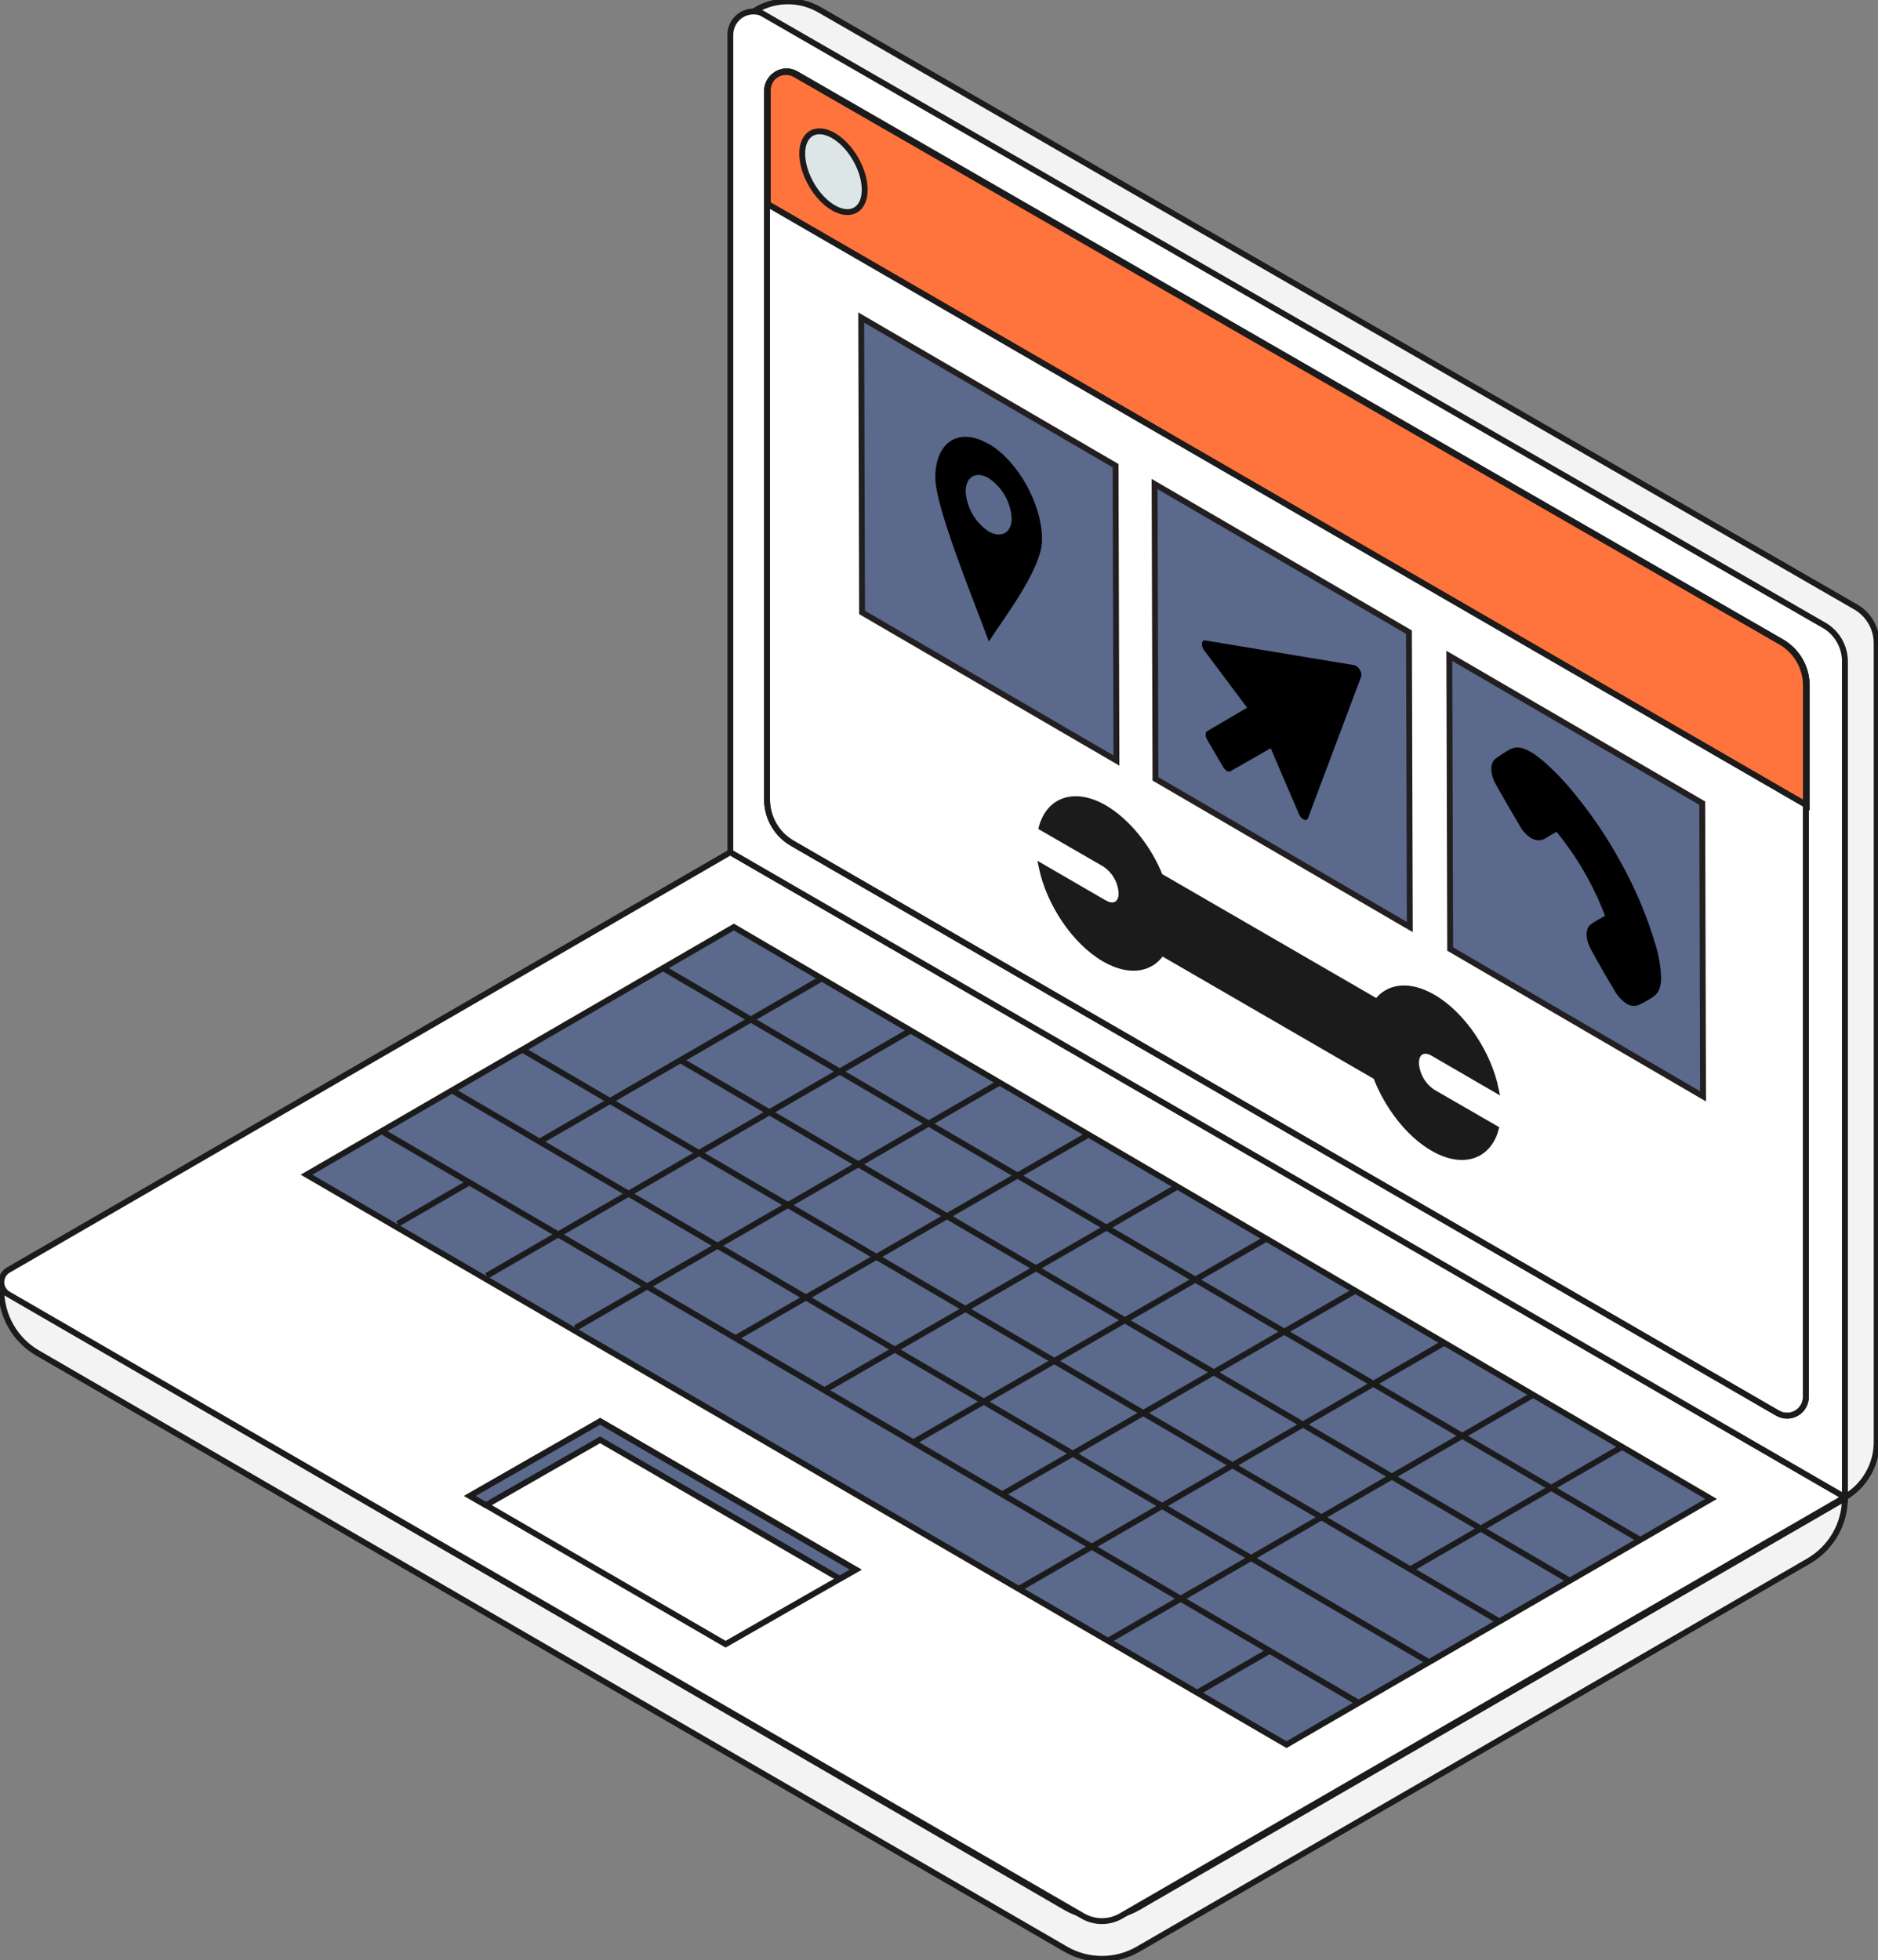 <svg width="160" height="167" viewBox="0 0 160 167" fill="none" xmlns="http://www.w3.org/2000/svg">
<rect x="0" y="0" width="160" height="167" fill="#808080" stroke="none"/>
<g clip-path="url(#clip0_718_49400)">
<path d="M0.114 109.898C0.114 110.986 0.399 112.055 0.942 112.997C1.484 113.939 2.265 114.721 3.205 115.265L90.793 166.053C91.731 166.595 92.796 166.88 93.879 166.88C94.962 166.88 96.026 166.595 96.965 166.053L154.065 133.004C155.007 132.465 155.791 131.687 156.338 130.748C156.886 129.809 157.177 128.743 157.183 127.656L96.965 162.498C96.026 163.04 94.962 163.325 93.879 163.325C92.796 163.325 91.731 163.04 90.793 162.498L0.114 109.898Z" fill="#F3F3F3" stroke="#1B1B1B" stroke-width="0.5" stroke-miterlimit="10"/>
<path d="M157.183 127.546L62.222 72.603L0.703 108.201C0.523 108.305 0.373 108.455 0.27 108.636C0.166 108.817 0.111 109.022 0.111 109.23C0.111 109.439 0.166 109.644 0.27 109.824C0.373 110.005 0.523 110.155 0.703 110.26L92.24 163.221C92.738 163.511 93.303 163.664 93.879 163.664C94.455 163.664 95.02 163.511 95.518 163.221L157.183 127.546Z" fill="white" stroke="#1B1B1B" stroke-width="0.5" stroke-miterlimit="10"/>
<path d="M157.183 54.288V127.546L62.222 72.603V2.96C62.222 2.612 62.312 2.271 62.486 1.969C62.658 1.668 62.908 1.417 63.208 1.243C63.508 1.068 63.849 0.976 64.196 0.976C64.543 0.975 64.884 1.066 65.185 1.24L157.183 54.288Z" fill="white" stroke="#1B1B1B" stroke-width="0.5" stroke-miterlimit="10"/>
<path d="M69.828 0.837L158.096 51.703C158.64 52.017 159.092 52.468 159.406 53.013C159.721 53.558 159.886 54.176 159.886 54.805V122.851C159.885 123.803 159.636 124.737 159.161 125.561C158.687 126.385 158.005 127.069 157.183 127.546V56.356C157.183 55.728 157.017 55.11 156.703 54.566C156.389 54.023 155.937 53.571 155.393 53.258L64.418 0.842C65.24 0.366 66.173 0.115 67.123 0.114C68.072 0.113 69.005 0.363 69.828 0.837Z" fill="#F3F3F3" stroke="#1B1B1B" stroke-width="0.5" stroke-miterlimit="10"/>
<path d="M153.859 58.406V118.994C153.86 119.277 153.785 119.555 153.644 119.8C153.503 120.045 153.301 120.248 153.056 120.39C152.812 120.531 152.535 120.605 152.253 120.605C151.97 120.606 151.693 120.531 151.449 120.39L67.491 71.835C66.84 71.458 66.3 70.916 65.924 70.264C65.549 69.612 65.35 68.873 65.35 68.12V7.723C65.353 7.443 65.43 7.168 65.573 6.926C65.716 6.684 65.919 6.484 66.162 6.345C66.406 6.206 66.682 6.134 66.962 6.135C67.242 6.136 67.517 6.21 67.76 6.351L151.714 54.686C152.366 55.062 152.908 55.604 153.285 56.257C153.662 56.91 153.86 57.651 153.859 58.406Z" fill="white" stroke="#1B1B1B" stroke-width="0.5" stroke-miterlimit="10"/>
<path d="M145.779 127.697L109.607 148.63L26.114 100.075L62.524 78.977L145.779 127.697Z" fill="#5A698C" stroke="#1B1B1B" stroke-width="0.5" stroke-miterlimit="10"/>
<path d="M56.465 82.464L139.757 131.202" stroke="#1B1B1B" stroke-width="0.5" stroke-miterlimit="10"/>
<path d="M57.922 90.292L133.758 134.674" stroke="#1B1B1B" stroke-width="0.5" stroke-miterlimit="10"/>
<path d="M44.394 89.359L127.736 138.129" stroke="#1B1B1B" stroke-width="0.5" stroke-miterlimit="10"/>
<path d="M38.413 92.836L121.673 141.56" stroke="#1B1B1B" stroke-width="0.5" stroke-miterlimit="10"/>
<path d="M32.415 96.304L115.629 145.001" stroke="#1B1B1B" stroke-width="0.5" stroke-miterlimit="10"/>
<path d="M108.164 140.636L102.074 144.159" stroke="#1B1B1B" stroke-width="0.5" stroke-miterlimit="10"/>
<path d="M130.672 118.797L94.495 139.726" stroke="#1B1B1B" stroke-width="0.5" stroke-miterlimit="10"/>
<path d="M123.093 114.364L86.921 135.292" stroke="#1B1B1B" stroke-width="0.5" stroke-miterlimit="10"/>
<path d="M115.519 109.93L85.387 127.303" stroke="#1B1B1B" stroke-width="0.5" stroke-miterlimit="10"/>
<path d="M107.94 105.497L77.809 122.87" stroke="#1B1B1B" stroke-width="0.5" stroke-miterlimit="10"/>
<path d="M100.366 101.063L70.234 118.436" stroke="#1B1B1B" stroke-width="0.5" stroke-miterlimit="10"/>
<path d="M92.788 96.629L62.656 114.002" stroke="#1B1B1B" stroke-width="0.5" stroke-miterlimit="10"/>
<path d="M85.214 92.196L49.037 113.124" stroke="#1B1B1B" stroke-width="0.5" stroke-miterlimit="10"/>
<path d="M77.635 87.762L41.463 108.69" stroke="#1B1B1B" stroke-width="0.5" stroke-miterlimit="10"/>
<path d="M39.98 100.734L33.885 104.257" stroke="#1B1B1B" stroke-width="0.5" stroke-miterlimit="10"/>
<path d="M138.246 123.231L120.158 133.695" stroke="#1B1B1B" stroke-width="0.5" stroke-miterlimit="10"/>
<path d="M70.061 83.328L45.974 97.261" stroke="#1B1B1B" stroke-width="0.5" stroke-miterlimit="10"/>
<path d="M67.815 6.296L151.782 54.686C152.435 55.062 152.977 55.604 153.354 56.257C153.73 56.91 153.929 57.651 153.928 58.406V68.6L65.404 17.387V7.691C65.404 7.409 65.478 7.131 65.619 6.886C65.76 6.641 65.963 6.437 66.207 6.296C66.452 6.155 66.729 6.08 67.011 6.08C67.293 6.08 67.57 6.154 67.815 6.296Z" fill="#FF733C" stroke="#1B1B1B" stroke-width="0.5" stroke-miterlimit="10"/>
<path d="M67.815 6.296L151.782 54.686C152.435 55.062 152.977 55.604 153.354 56.257C153.73 56.91 153.929 57.651 153.928 58.406V68.6L65.404 17.387V7.691C65.404 7.409 65.478 7.131 65.619 6.886C65.76 6.641 65.963 6.437 66.207 6.296C66.452 6.155 66.729 6.08 67.011 6.08C67.293 6.08 67.57 6.154 67.815 6.296V6.296Z" stroke="#1B1B1B" stroke-width="0.5" stroke-miterlimit="10"/>
<path d="M123.477 55.876L123.55 80.849L145.094 93.399L145.025 68.421L123.477 55.876Z" fill="#5A698C" stroke="#231F20" stroke-width="0.5" stroke-miterlimit="10"/>
<path d="M138.584 85.511C138.151 85.223 137.796 84.833 137.547 84.376C136.858 83.228 136.178 82.056 135.548 80.89C135.055 79.998 135.055 79.059 135.548 78.739C135.89 78.492 136.264 78.282 136.625 78.09L136.748 78.035C135.767 75.433 134.368 73.01 132.607 70.86L131.749 71.364C131.529 71.531 131.253 71.608 130.978 71.579C130.795 71.56 130.619 71.5 130.462 71.405C130.084 71.173 129.77 70.851 129.549 70.467C128.821 69.247 128.115 68.026 127.43 66.806C126.946 65.928 126.928 65.004 127.389 64.656C127.819 64.325 128.277 64.032 128.759 63.782C128.961 63.703 129.179 63.669 129.396 63.684C129.613 63.699 129.824 63.762 130.014 63.869L130.11 63.892L130.681 64.217C130.946 64.423 131.215 64.619 131.48 64.834C132.501 65.727 133.436 66.714 134.274 67.781C135.667 69.486 136.901 71.314 137.963 73.244C139.269 75.546 140.307 77.99 141.058 80.528C141.317 81.379 141.47 82.258 141.515 83.145C141.569 83.974 141.327 84.619 140.848 84.921C140.454 85.182 140.042 85.414 139.615 85.616C139.448 85.682 139.268 85.707 139.09 85.689C138.911 85.672 138.739 85.612 138.588 85.516" fill="black"/>
<path d="M95.116 64.793L95.043 39.674L73.371 27.05L73.444 52.174L95.116 64.793Z" fill="#5A698C" stroke="#231F20" stroke-width="0.5" stroke-miterlimit="10"/>
<path d="M84.214 45.265C85.305 45.901 86.195 45.384 86.191 44.158C86.148 43.471 85.948 42.803 85.605 42.207C85.262 41.611 84.786 41.103 84.214 40.722C83.155 40.104 82.264 40.621 82.269 41.884C82.315 42.559 82.514 43.214 82.851 43.8C83.188 44.386 83.654 44.887 84.214 45.265ZM84.214 37.798C86.725 39.258 88.779 42.941 88.779 45.965C88.779 48.532 85.401 52.792 84.25 54.659C83.086 51.456 79.685 43.257 79.685 40.69C79.685 37.665 81.685 36.347 84.196 37.812" fill="black"/>
<path d="M72.914 133.723L61.82 140.073L40.048 127.441L51.142 121.085L72.914 133.723Z" fill="white" stroke="#1B1B1B" stroke-width="0.5" stroke-miterlimit="10"/>
<path d="M51.128 121.085L72.901 133.723L71.536 134.5L51.128 122.659L41.395 128.232L40.03 127.441L51.128 121.085Z" fill="#5A698C" stroke="#1B1B1B" stroke-width="0.5" stroke-miterlimit="10"/>
<path d="M94.112 76.936C94.906 77.394 95.555 77.019 95.555 76.099C95.527 75.598 95.382 75.11 95.131 74.675C94.88 74.241 94.531 73.871 94.112 73.596L88.747 70.499C89.387 68.133 91.555 67.356 94.112 68.838C96.084 70.005 97.865 72.242 98.823 74.644L117.309 85.346C118.281 84.028 120.048 83.791 122.08 84.957C124.641 86.44 126.809 89.725 127.444 92.827L122.08 89.716C121.285 89.258 120.637 89.633 120.637 90.553C120.665 91.054 120.81 91.542 121.061 91.977C121.311 92.412 121.66 92.781 122.08 93.056L127.444 96.153C126.809 98.519 124.641 99.297 122.08 97.814C120.011 96.616 118.199 94.241 117.24 91.734L98.978 81.16C98.034 82.606 96.203 82.907 94.103 81.695C91.546 80.213 89.377 76.932 88.738 73.825L94.103 76.936H94.112Z" fill="#1B1B1B" stroke="#1B1B1B" stroke-width="0.5" stroke-miterlimit="10"/>
<path d="M69.126 15.716C68.087 13.913 68.087 11.964 69.127 11.362C70.166 10.761 71.851 11.735 72.89 13.539C73.928 15.342 73.928 17.291 72.888 17.893C71.849 18.494 70.164 17.52 69.126 15.716Z" fill="#DCE6E6"/>
<path d="M69.126 15.716C68.087 13.913 68.087 11.964 69.127 11.362C70.166 10.761 71.851 11.735 72.89 13.539C73.928 15.342 73.928 17.291 72.888 17.893C71.849 18.494 70.164 17.52 69.126 15.716Z" stroke="#1B1B1B" stroke-width="0.5" stroke-miterlimit="10"/>
<path d="M153.859 58.406V118.994C153.86 119.277 153.785 119.555 153.644 119.8C153.503 120.045 153.301 120.248 153.056 120.39C152.812 120.531 152.535 120.605 152.253 120.606C151.97 120.606 151.693 120.531 151.449 120.39L67.491 71.835C66.84 71.458 66.3 70.916 65.924 70.264C65.549 69.612 65.35 68.873 65.35 68.12V7.723C65.353 7.443 65.43 7.168 65.573 6.926C65.716 6.684 65.919 6.484 66.162 6.345C66.406 6.206 66.682 6.134 66.962 6.135C67.242 6.136 67.517 6.21 67.76 6.351L151.714 54.686C152.366 55.062 152.908 55.604 153.285 56.257C153.662 56.91 153.86 57.651 153.859 58.406V58.406Z" stroke="#1B1B1B" stroke-width="0.5" stroke-miterlimit="10"/>
<path d="M120.112 78.977L120.039 53.853L98.367 41.234L98.44 66.353L120.112 78.977Z" fill="#5A698C" stroke="#231F20" stroke-width="0.5" stroke-miterlimit="10"/>
<path d="M115.551 56.736C115.754 56.871 115.9 57.076 115.962 57.312C115.996 57.424 115.996 57.544 115.962 57.656L111.438 69.698C111.426 69.733 111.407 69.764 111.381 69.79C111.356 69.816 111.324 69.836 111.29 69.848C111.256 69.86 111.219 69.864 111.183 69.859C111.146 69.855 111.112 69.842 111.081 69.822L111.027 69.794C110.861 69.683 110.734 69.523 110.661 69.337L108.26 63.745L104.831 65.704C104.782 65.727 104.726 65.737 104.672 65.731C104.617 65.725 104.565 65.705 104.521 65.672C104.392 65.591 104.285 65.479 104.21 65.347L102.841 63.004C102.672 62.707 102.672 62.386 102.841 62.29L106.251 60.291L102.599 55.413C102.398 55.139 102.339 54.791 102.471 54.636C102.498 54.605 102.533 54.583 102.571 54.57C102.609 54.557 102.65 54.554 102.69 54.562L115.355 56.663C115.408 56.673 115.458 56.691 115.505 56.718" fill="black"/>
</g>
<defs>
<clipPath id="clip0_718_49400">
<rect width="160" height="167" fill="white" transform="matrix(-1 0 0 1 160 0)"/>
</clipPath>
</defs>
</svg>
